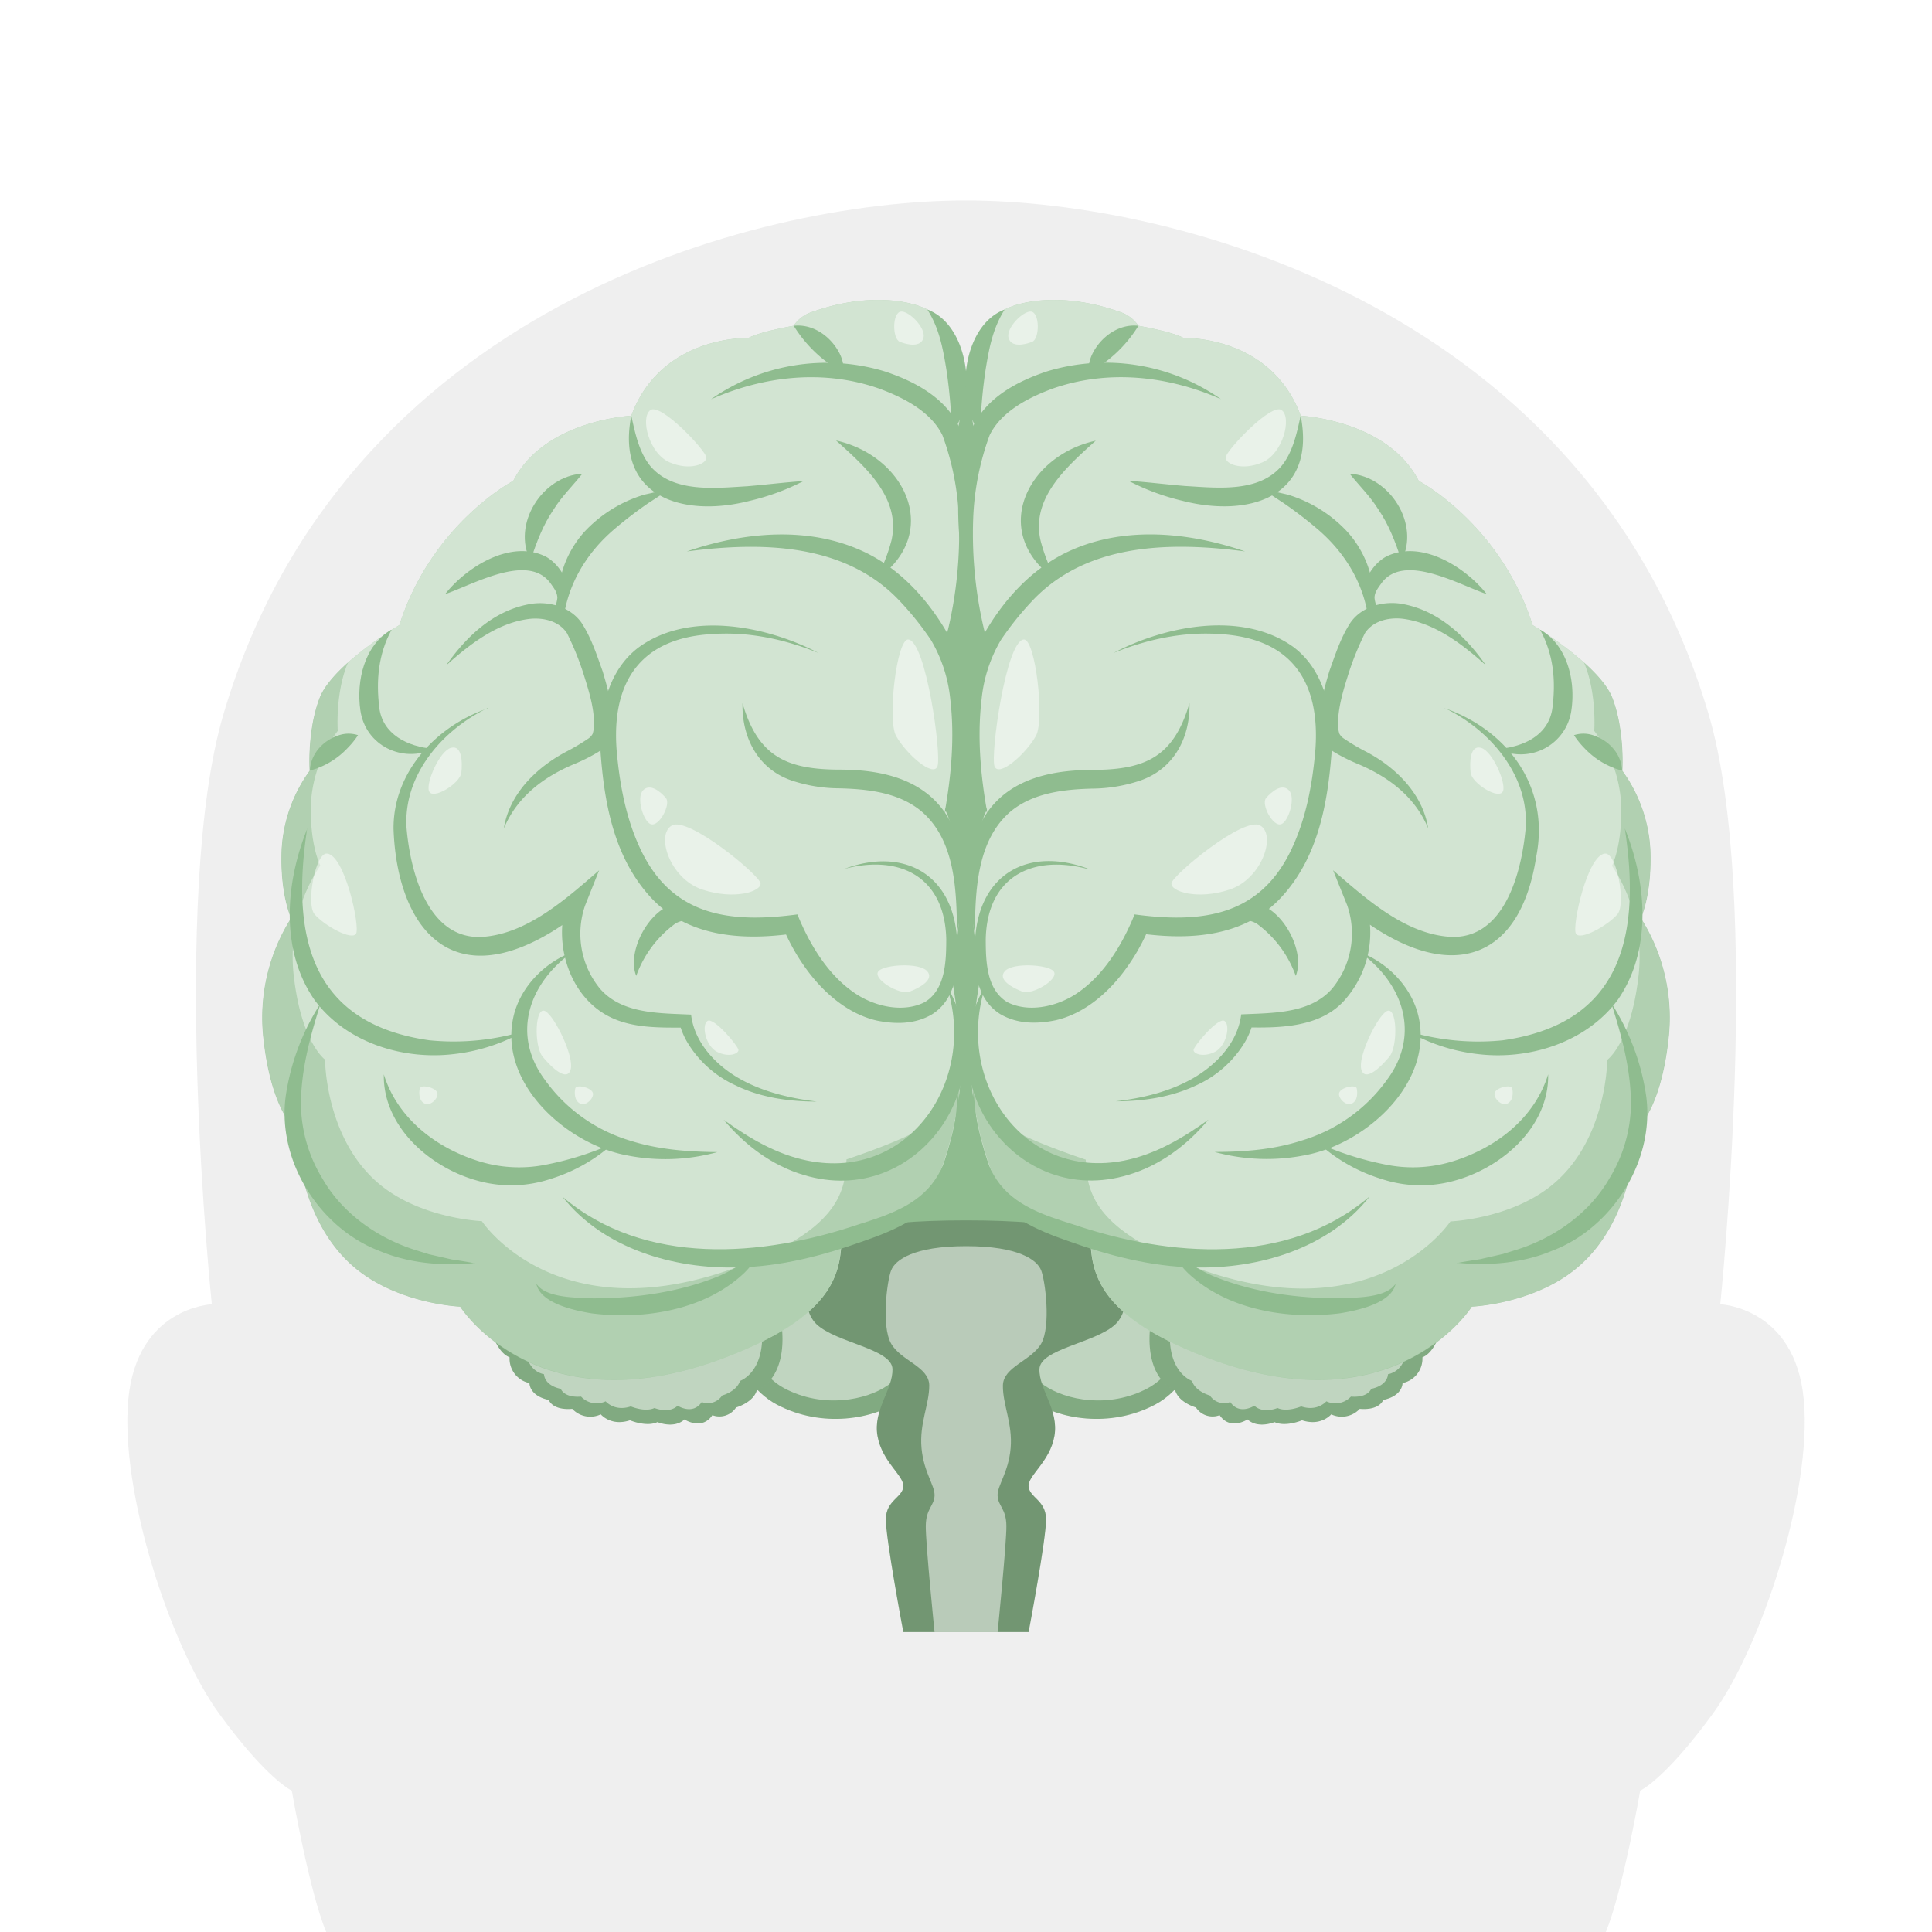 <svg class="animated" id="freepik_stories-brain-organ" xmlns="http://www.w3.org/2000/svg" viewBox="0 0 500 500" version="1.1" xmlns:xlink="http://www.w3.org/1999/xlink" xmlns:svgjs="http://svgjs.com/svgjs"><style>svg#freepik_stories-brain-organ:not(.animated) .animable {opacity: 0;}svg#freepik_stories-brain-organ.animated #freepik--Brain--inject-70 {animation: 1.5s Infinite  linear floating;animation-delay: 0s;}            @keyframes floating {                0% {                    opacity: 1;                    transform: translateY(0px);                }                50% {                    transform: translateY(-10px);                }                100% {                    opacity: 1;                    transform: translateY(0px);                }            }        </style><g id="freepik--background-complete--inject-70" class="animable" style="transform-origin: 250.012px 275.94px;"><g id="elztcazpgehv"><path d="M443.3,443.47c-12.42,17.07-18.82,19.95-18.82,19.95S420,489.36,415.59,500H84.42c-4.44-10.64-8.9-36.58-8.9-36.58s-6.4-2.88-18.82-19.95S31,386.27,33.2,362.27s21.62-24.72,21.62-24.72-11-105.27,3-152.67c30.78-104.45,137-133,192.19-133s161.41,28.54,192.19,133c14,47.4,3,152.67,3,152.67s19.4.72,21.62,24.72S455.71,426.4,443.3,443.47Z" style="fill: rgb(235, 235, 235); opacity: 0.8; transform-origin: 250.012px 275.94px;" class="animable"></path></g></g><g id="freepik--Brain--inject-70" class="animable animator-active" style="transform-origin: 250px 250.001px;"><rect x="234.35" y="96.02" width="31.3" height="226.48" style="fill: rgb(143, 188, 143); transform-origin: 250px 209.26px;" id="elpf2vfr85ku9" class="animable"></rect><path d="M184.79,337.21s4.38,20,16.22,26.28,25.23,3.69,31.9-1,9-25.3,9-25.3Z" style="fill: rgb(143, 188, 143); transform-origin: 213.35px 352.2px;" id="el3md30rmul0i" class="animable"></path><g id="el1mqrzwzphbo"><path d="M184.79,337.21s4.38,20,16.22,26.28,25.23,3.69,31.9-1,9-25.3,9-25.3Z" style="opacity: 0.1; transform-origin: 213.35px 352.2px;" class="animable"></path></g><g id="elwrvk1zvnsa"><path d="M189.34,337.21S193,354,203,359.3s21.21,3.1,26.82-.82,7.55-21.27,7.55-21.27Z" style="fill: rgb(255, 255, 255); opacity: 0.5; transform-origin: 213.355px 349.824px;" class="animable"></path></g><path d="M126.41,341.42s1.31,8.2,5.47,9.85a6.46,6.46,0,0,0,5.14,6.67s-.11,3.28,5,4.37c0,0,.88,2.74,6.08,2.3a6.37,6.37,0,0,0,7.38,1.42s2.62,3.18,7.55,1.54c0,0,4.26,1.81,7.11.47,0,0,4.27,1.82,7-.69,0,0,4.49,2.95,7.22-1.1a5.14,5.14,0,0,0,6.13-2s4.37-1.2,5.36-4.37c0,0,8.64-2.85,6.23-18.49Z" style="fill: rgb(143, 188, 143); transform-origin: 164.457px 355.034px;" id="elfmqyhvpiwtb" class="animable"></path><g id="eld75o4fie5fn"><path d="M126.41,341.42s1.31,8.2,5.47,9.85a6.46,6.46,0,0,0,5.14,6.67s-.11,3.28,5,4.37c0,0,.88,2.74,6.08,2.3a6.37,6.37,0,0,0,7.38,1.42s2.62,3.18,7.55,1.54c0,0,4.26,1.81,7.11.47,0,0,4.27,1.82,7-.69,0,0,4.49,2.95,7.22-1.1a5.14,5.14,0,0,0,6.13-2s4.37-1.2,5.36-4.37c0,0,8.64-2.85,6.23-18.49Z" style="opacity: 0.1; transform-origin: 164.457px 355.034px;" class="animable"></path></g><g id="elqnpaqithmdr"><path d="M131.65,341.42s1.13,7.07,4.72,8.49a5.57,5.57,0,0,0,4.43,5.75s-.09,2.83,4.34,3.78c0,0,.76,2.35,5.24,2a5.5,5.5,0,0,0,6.36,1.22s2.27,2.74,6.51,1.32c0,0,3.68,1.57,6.13.41,0,0,3.68,1.58,6-.59,0,0,3.87,2.54,6.23-.95a4.42,4.42,0,0,0,5.28-1.7s3.77-1,4.62-3.77c0,0,7.45-2.45,5.38-15.94Z" style="fill: rgb(255, 255, 255); opacity: 0.5; transform-origin: 164.452px 353.183px;" class="animable"></path></g><path d="M315.21,337.21s-4.38,20-16.22,26.28-25.23,3.69-31.9-1-9-25.3-9-25.3Z" style="fill: rgb(143, 188, 143); transform-origin: 286.65px 352.2px;" id="eltl5ilqpu39" class="animable"></path><g id="elplw0isj2tlj"><path d="M315.21,337.21s-4.38,20-16.22,26.28-25.23,3.69-31.9-1-9-25.3-9-25.3Z" style="opacity: 0.1; transform-origin: 286.65px 352.2px;" class="animable"></path></g><g id="elyrzdkngf00o"><path d="M310.66,337.21S307,354,297,359.3s-21.21,3.1-26.82-.82-7.55-21.27-7.55-21.27Z" style="fill: rgb(255, 255, 255); opacity: 0.5; transform-origin: 286.645px 349.824px;" class="animable"></path></g><path d="M373.59,341.42s-1.31,8.2-5.47,9.85a6.46,6.46,0,0,1-5.14,6.67s.11,3.28-5,4.37c0,0-.88,2.74-6.08,2.3a6.37,6.37,0,0,1-7.38,1.42s-2.62,3.18-7.55,1.54c0,0-4.26,1.81-7.11.47,0,0-4.27,1.82-7-.69,0,0-4.49,2.95-7.22-1.1a5.14,5.14,0,0,1-6.13-2s-4.37-1.2-5.36-4.37c0,0-8.64-2.85-6.23-18.49Z" style="fill: rgb(143, 188, 143); transform-origin: 335.543px 355.034px;" id="elswej3ifdchm" class="animable"></path><g id="el9m0do7ch5s6"><path d="M373.59,341.42s-1.31,8.2-5.47,9.85a6.46,6.46,0,0,1-5.14,6.67s.11,3.28-5,4.37c0,0-.88,2.74-6.08,2.3a6.37,6.37,0,0,1-7.38,1.42s-2.62,3.18-7.55,1.54c0,0-4.26,1.81-7.11.47,0,0-4.27,1.82-7-.69,0,0-4.49,2.95-7.22-1.1a5.14,5.14,0,0,1-6.13-2s-4.37-1.2-5.36-4.37c0,0-8.64-2.85-6.23-18.49Z" style="opacity: 0.1; transform-origin: 335.543px 355.034px;" class="animable"></path></g><g id="el87qx8rib7z8"><path d="M368.35,341.42s-1.13,7.07-4.72,8.49a5.57,5.57,0,0,1-4.43,5.75s.09,2.83-4.34,3.78c0,0-.76,2.35-5.24,2a5.5,5.5,0,0,1-6.36,1.22s-2.27,2.74-6.51,1.32c0,0-3.68,1.57-6.13.41,0,0-3.68,1.58-6-.59,0,0-3.87,2.54-6.23-.95a4.42,4.42,0,0,1-5.28-1.7s-3.77-1-4.62-3.77c0,0-7.45-2.45-5.38-15.94Z" style="fill: rgb(255, 255, 255); opacity: 0.5; transform-origin: 335.548px 353.183px;" class="animable"></path></g><path d="M269,354.33c-.13,5.25,5.06,10.5,3.89,17.28s-7,10.28-6.69,13.14,4.4,3.49,4.52,8.31-4.52,29.32-4.52,29.32H233.78s-4.63-24.51-4.52-29.32,4.26-5.47,4.52-8.31-5.51-6.35-6.69-13.14,4-12,3.89-17.28-14.53-6.78-19.64-11.6-2.11-17.28,0-20.2S223,315.82,250,315.82s36.56,3.79,38.66,6.71,5.11,15.38,0,20.2S269.15,349.08,269,354.33Z" style="fill: rgb(143, 188, 143); transform-origin: 249.999px 369.1px;" id="elwgcmj43fc3q" class="animable"></path><g id="elc51ejgz42xj"><path d="M269,354.33c-.13,5.25,5.06,10.5,3.89,17.28s-7,10.28-6.69,13.14,4.4,3.49,4.52,8.31-4.52,29.32-4.52,29.32H233.78s-4.63-24.51-4.52-29.32,4.26-5.47,4.52-8.31-5.51-6.35-6.69-13.14,4-12,3.89-17.28-14.53-6.78-19.64-11.6-2.11-17.28,0-20.2S223,315.82,250,315.82s36.56,3.79,38.66,6.71,5.11,15.38,0,20.2S269.15,349.08,269,354.33Z" style="opacity: 0.2; transform-origin: 249.999px 369.1px;" class="animable"></path></g><g id="elg6vkre8btvi"><path d="M259.55,358.59c-.06,4.93,2.55,9.85,2,16.2s-3.49,9.64-3.37,12.32,2.22,3.27,2.27,7.78-2.27,27.49-2.27,27.49H241.86s-2.33-23-2.27-27.49,2.13-5.12,2.27-7.78-2.78-5.95-3.37-12.32,2-11.27,2-16.2-7.3-6.35-9.87-10.87-1.06-16.19,0-18.93,5.87-6.29,19.42-6.29,18.36,3.55,19.42,6.29,2.56,14.42,0,18.93S259.62,353.67,259.55,358.59Z" style="fill: rgb(255, 255, 255); opacity: 0.5; transform-origin: 250.038px 372.44px;" class="animable"></path></g><path d="M246.32,112.17c2.67,0,2.18-6.09,2.18-16.15s-4.05-13.57-8.5-15.91-15.6-4.42-29.71.59a9.09,9.09,0,0,0-4.91,3.62s-8.78,1.52-11.7,3.16c0,0-22.58-.82-30.3,20.12,0,0-22.47,1.06-30.54,16.85,0,0-21.06,11-29.48,37.32,0,0-17.31,10.29-20.59,18.84s-2.57,18.83-2.57,18.83a38.27,38.27,0,0,0-7.26,20.36c-.46,11.81,2.46,17.78,2.46,17.78a48.11,48.11,0,0,0-7.14,31.47c2.11,18.72,8.43,23.4,8.43,23.4s0,23.68,16,36.26c11.17,8.81,26.45,9.42,26.45,9.42s19.7,31.3,67.66,13.51c28.49-10.56,30.72-21.6,31-31,0,0,19-6.56,22.07-10.3s9.91-22,8.7-39.22a163.88,163.88,0,0,0-2.41-18.84A117.61,117.61,0,0,0,248.5,233c.42-11.47-2.7-21.56-3.93-23.4a69.22,69.22,0,0,0,4-20.24c.24-10.3-3.56-25.27-3.56-25.27s2.76-6.79,3.46-22.93A123.1,123.1,0,0,0,246.32,112.17Z" style="fill: rgb(143, 188, 143); transform-origin: 158.316px 217.365px;" id="el1mv8a97yl5" class="animable"></path><g id="elqg6qsjj75hj"><g style="opacity: 0.6; transform-origin: 158.316px 217.365px;" class="animable"><path d="M246.32,112.17c2.67,0,2.18-6.09,2.18-16.15s-4.05-13.57-8.5-15.91-15.6-4.42-29.71.59a9.09,9.09,0,0,0-4.91,3.62s-8.78,1.52-11.7,3.16c0,0-22.58-.82-30.3,20.12,0,0-22.47,1.06-30.54,16.85,0,0-21.06,11-29.48,37.32,0,0-17.31,10.29-20.59,18.84s-2.57,18.83-2.57,18.83a38.27,38.27,0,0,0-7.26,20.36c-.46,11.81,2.46,17.78,2.46,17.78a48.11,48.11,0,0,0-7.14,31.47c2.11,18.72,8.43,23.4,8.43,23.4s0,23.68,16,36.26c11.17,8.81,26.45,9.42,26.45,9.42s19.7,31.3,67.66,13.51c28.49-10.56,30.72-21.6,31-31,0,0,19-6.56,22.07-10.3s9.91-22,8.7-39.22a163.88,163.88,0,0,0-2.41-18.84A117.61,117.61,0,0,0,248.5,233c.42-11.47-2.7-21.56-3.93-23.4a69.22,69.22,0,0,0,4-20.24c.24-10.3-3.56-25.27-3.56-25.27s2.76-6.79,3.46-22.93A123.1,123.1,0,0,0,246.32,112.17Z" style="fill: rgb(255, 255, 255); transform-origin: 158.316px 217.365px;" id="elcw7vy2thkv5" class="animable"></path></g></g><g id="el74w19pj9305"><g style="opacity: 0.5; transform-origin: 158.246px 264.285px;" class="animable"><path d="M239.8,310.38c-3,3.74-22.07,10.3-22.07,10.3-.23,9.36-2.46,20.4-31,31-48,17.79-67.66-13.51-67.66-13.51s-15.28-.61-26.45-9.41c-16-12.59-16-36.27-16-36.27s-6.32-4.68-8.43-23.41a48.1,48.1,0,0,1,7.14-31.46s-2.93-6-2.45-17.78a38.25,38.25,0,0,1,7.24-20.36s-.7-10.3,2.58-18.84c1.16-3,4.09-6.28,7.4-9.22a4.52,4.52,0,0,0-.23.5c-3.13,7.82-2.46,17.24-2.46,17.24a34.15,34.15,0,0,0-6.94,18.63C80.09,218.57,82.89,224,82.89,224a42.57,42.57,0,0,0-6.83,28.8c2,17.13,8.06,21.42,8.06,21.42s0,21.67,15.28,33.19c10.69,8.06,25.3,8.62,25.3,8.62s18.86,28.64,64.75,12.37c27.26-9.67,29.39-19.78,29.62-28.35,0,0,18.21-6,21.11-9.42,2.18-2.57,6.43-12.63,7.92-24.14.15,1.48.29,3,.4,4.64C249.71,288.35,242.84,306.64,239.8,310.38Z" style="fill: rgb(143, 188, 143); transform-origin: 158.246px 264.285px;" id="ely22aajrod0d" class="animable"></path></g></g><path d="M184.08,103.28A52.06,52.06,0,0,1,229,96.13c7.64,2.54,15.78,6.77,19.36,14.65A62.79,62.79,0,0,1,252,134.13a75.9,75.9,0,0,1-6.94,30,108.09,108.09,0,0,0,3.1-29.94,70,70,0,0,0-4.25-21.53c-3-6.15-10.07-9.76-16.33-12.07-14.17-5-29.6-3.4-43.48,2.71Z" style="fill: rgb(143, 188, 143); transform-origin: 218.059px 129.011px;" id="el39fx8jga2ab" class="animable"></path><path d="M205.38,84.32c5.09-.59,9.76,2.85,11.94,7.23a9.71,9.71,0,0,1,1,4.94,24.51,24.51,0,0,1-4-2.53,34.32,34.32,0,0,1-8.9-9.64Z" style="fill: rgb(143, 188, 143); transform-origin: 211.86px 90.372px;" id="el39f2f8h4jd3" class="animable"></path><path d="M177.77,142.7c14.61-5,31.41-6.67,45.79.08,9.73,4.57,17.15,13,22.26,22.24,3.6,7.37,4.21,15.39,3.66,23.3a78.15,78.15,0,0,1-5.09,22.46c1.8-9.86,2.72-20,1.53-29.94a37.36,37.36,0,0,0-5-15.23,78.77,78.77,0,0,0-8-10c-14.18-15.17-35.94-15.41-55.18-12.9Z" style="fill: rgb(143, 188, 143); transform-origin: 213.698px 174.547px;" id="el6j4wxwv2qtq" class="animable"></path><path d="M163.38,107.6c1,4.54,2,9.4,4.91,13,5.91,7,16.64,5.73,25.1,5.24,4.77-.4,9.59-1,14.56-1.34A60.53,60.53,0,0,1,194,129.62c-17.26,4.41-34.74-1-30.63-22Z" style="fill: rgb(143, 188, 143); transform-origin: 185.356px 119.323px;" id="elv9y47kkfuh" class="animable"></path><path d="M145.83,160.38c-3.1-7.74.11-17,5.57-22.92A34.75,34.75,0,0,1,166.8,128c7.06-1.57,7.23-1.84,1,2.19a106.93,106.93,0,0,0-8.9,6.83c-7,6-11.94,14-13.11,23.39Z" style="fill: rgb(143, 188, 143); transform-origin: 158.456px 143.671px;" id="elpc39ok9eeu" class="animable"></path><path d="M137.28,145.08c-4.87-9.4,3.08-21.92,13.43-22.48-2.5,3.14-5.23,5.76-7.35,9.12-2.83,4.13-4.44,8.44-6.08,13.36Z" style="fill: rgb(143, 188, 143); transform-origin: 143.261px 133.84px;" id="elq5hcyfw5ays" class="animable"></path><path d="M115.18,153.78c5.51-7,17-14.32,26.1-9.71,4.56,2.52,8.24,10,3.49,13.81a7.6,7.6,0,0,1-2.53,1.43,8.18,8.18,0,0,0,2-4.56c0-1.52-1-2.68-1.81-3.85-5.81-7.86-19.83.33-27.28,2.88Z" style="fill: rgb(143, 188, 143); transform-origin: 131.07px 150.969px;" id="elx6y99rdjb7" class="animable"></path><path d="M216.37,114c18,4,27.58,24.1,10.29,36.05a45.42,45.42,0,0,0,4.05-10.18c2.51-11-6.8-19.08-14.34-25.87Z" style="fill: rgb(143, 188, 143); transform-origin: 226.061px 132.025px;" id="el6bjghw1vreg" class="animable"></path><path d="M80.2,199.44c.19-4.55,3.74-8.12,7.94-9.29a7.85,7.85,0,0,1,4.52.11A21.36,21.36,0,0,1,90,193.55a20.71,20.71,0,0,1-9.82,5.89Z" style="fill: rgb(143, 188, 143); transform-origin: 86.42px 194.655px;" id="ele4f9i89qe7" class="animable"></path><path d="M101.33,163c-3.46,6.37-4,13.17-3.18,20.08s7.27,10.2,14.11,10.72c-8,3.77-17.7-.77-19-10-1.08-7.59,1-16.77,8-20.83Z" style="fill: rgb(143, 188, 143); transform-origin: 102.626px 179.049px;" id="elv8g6yhbh038" class="animable"></path><path d="M126.23,183.24c-11.86,5.69-22,17.51-21,31.24,1,11.17,5.48,28.63,19.43,28,11.72-.7,21.87-9.87,30.39-17.24l-3.64,9.13a22.4,22.4,0,0,0,3.88,21.51c5.38,6.2,14.29,6.32,22.14,6.64l1.42.06c.85,7.18,6.31,13,12.42,16.5s13.11,5.13,20.1,6c-7.17,0-14.46-1-21-4.19a28.1,28.1,0,0,1-12.37-10.95,19,19,0,0,1-2.24-5.42l1.63,1.42c-6.39,0-13.58.24-19.64-2.8-9.63-4.85-13.89-16.86-11.77-27.07a21.47,21.47,0,0,1,1-3.51l3.85,2.74a58.91,58.91,0,0,1-11.87,8c-24.46,12.39-36.27-5.67-37.11-28.68-.18-14.76,11.07-26.79,24.46-31.3Z" style="fill: rgb(143, 188, 143); transform-origin: 156.609px 234.16px;" id="el0u54t5njfqhb" class="animable"></path><path d="M79.5,214.42c-4.16,27.24.47,50.39,31.59,54.8a63.17,63.17,0,0,0,24.71-2.42,47.57,47.57,0,0,1-18.39,6c-13.15,1.56-27.85-2.95-36-14-9-12.95-7.52-30.44-1.86-44.39Z" style="fill: rgb(143, 188, 143); transform-origin: 105.391px 243.755px;" id="elv55g16dmls" class="animable"></path><path d="M99.34,278.06c3.58,11.58,13.87,19.28,25.15,22.63a35.08,35.08,0,0,0,17,.68,79.6,79.6,0,0,0,17.27-5.5,43.3,43.3,0,0,1-16.35,9.26,32.35,32.35,0,0,1-19.4.27c-12-3.48-23.93-14-23.68-27.34Z" style="fill: rgb(143, 188, 143); transform-origin: 129.043px 292.408px;" id="eln1owpzdhvy8" class="animable"></path><path d="M145.62,309.76c21.24,18,51.69,15.54,76.55,7.12,7.38-2.31,15.3-4.88,19.81-11.55s5.35-15,6-23.06c.78,8.19.74,17.18-3.47,24.66-4.26,7.78-13,11.49-20.95,14.24-10.41,3.74-21.49,6.64-32.7,6.84-16.54.43-34.68-4.87-45.26-18.25Z" style="fill: rgb(143, 188, 143); transform-origin: 196.985px 305.152px;" id="elshn4cmz1fgm" class="animable"></path><path d="M245,255.1c15.06,25.22-7.81,57.73-36.95,49-8.29-2.44-15.33-7.8-20.76-14.3,6.6,4.76,13.75,9,21.7,10.57,26.48,5.34,44-21,36-45.23Z" style="fill: rgb(143, 188, 143); transform-origin: 218.53px 280.325px;" id="elgngw32pslkc" class="animable"></path><path d="M122.92,326.87c-8.23.8-16.81.15-24.51-3.05-16-6-27.22-24.08-24.3-41.21a60.5,60.5,0,0,1,8.89-23c-2.79,8.74-5.12,17.44-5.12,26.35a37.67,37.67,0,0,0,5.53,19c5.24,9.19,14.63,15.72,24.76,18.75l2.85.89,5.87,1.34c2,.3,4,.61,6,1Z" style="fill: rgb(143, 188, 143); transform-origin: 98.283px 293.395px;" id="elut4qbvs1cqd" class="animable"></path><path d="M138.81,332.22c2.44,3.78,10.47,3.58,14.6,3.79,10.38,0,21-1.39,30.68-5a33.48,33.48,0,0,0,13.09-8.48,19.31,19.31,0,0,1-4.61,6.95c-10.21,9.65-26,12.13-39.47,10.41-4.37-.71-13.25-2.57-14.29-7.64Z" style="fill: rgb(143, 188, 143); transform-origin: 167.995px 331.463px;" id="el0z2z0jqouch" class="animable"></path><path d="M192.16,182c4.06,13.83,11.44,17.15,25.16,17.18,8.26,0,17.33,1.38,23.81,7.21,9.61,8.75,9.31,23.35,6.54,35-.1-11-.42-24.16-9.46-31.63-5.8-4.67-13.6-5.56-21-5.74A39.63,39.63,0,0,1,204.89,202c-8.79-3-12.92-11.18-12.73-20Z" style="fill: rgb(143, 188, 143); transform-origin: 220.754px 211.695px;" id="elgxpn5vh5ubw" class="animable"></path><path d="M115.53,172.1c5.11-7.28,12-13.92,21.23-15.7,4.87-1,10.71.46,13.75,4.79,2.57,4,3.89,8.2,5.47,12.59,1.63,5.58,5.22,17-1.28,20.91a45.61,45.61,0,0,1-6.1,3.05c-7.95,3.34-14.81,8.48-18.21,16.68,1.41-9.07,8.63-16,16.49-20.06a54.77,54.77,0,0,0,5.33-3.19,3.42,3.42,0,0,0,1.16-1.25,8.23,8.23,0,0,0,.36-2.69c0-3.94-1.23-8.1-2.44-11.93a73.65,73.65,0,0,0-4.55-11.42c-2-3.06-5.85-4.07-9.48-3.74-8.27.88-15.56,6.44-21.73,12Z" style="fill: rgb(143, 188, 143); transform-origin: 136.988px 185.259px;" id="elytr0jsgujjn" class="animable"></path><path d="M164.66,252.55c-2.83-6.84,4.59-19.83,12.66-18.84a6.15,6.15,0,0,1,1.52.56c3.66,1.8,7.28,3.23,10.9,5.45a30.73,30.73,0,0,1-9.19-.39,24.37,24.37,0,0,1-3.71-1c-.18-.06-.19-.08-.3,0a5.49,5.49,0,0,0-2.3,1.1,28.77,28.77,0,0,0-9.58,13.12Z" style="fill: rgb(143, 188, 143); transform-origin: 176.893px 243.103px;" id="el2g85abqgo0e" class="animable"></path><path d="M218.32,224.94c15.33-5.8,28.17,1.07,29.36,17.93.45,6.93.15,15.45-6.46,19.63-4.41,2.62-9.54,2.6-14.36,1.61-7-1.62-12.91-6.54-17.19-12a51.84,51.84,0,0,1-7-12l2.47,1.52c-13.23,1.84-27.75.91-37.28-10-9-10.22-11.47-23.84-12.43-36.88-.5-9.81,1.59-21.13,10-27.32C178.53,158,198.52,162,211.85,169c-8.71-3.56-18.18-5.59-27.59-4.9-18.51,1-26.12,12.45-24.65,30.34.81,9.13,2.59,18.39,6.76,26.57,8.44,16.45,23.35,17.85,40,15.64,3.3,8.16,8.42,16.51,15.95,21.07,4.94,2.94,11.76,4.31,17,1.63,5.4-3.27,5.56-10.62,5.57-16.35-.39-16-11.92-22-26.57-18.08Z" style="fill: rgb(143, 188, 143); transform-origin: 201.589px 213.305px;" id="el9zeohcb0e4d" class="animable"></path><path d="M148.25,246.33c-11.35,8-16,21.29-7.28,33.06a41.76,41.76,0,0,0,22,15.77c7.29,2.35,15,2.92,22.69,3a50.81,50.81,0,0,1-23.68.79C146.68,296,129.6,280.78,132.7,264c1.47-8.14,8-14.85,15.55-17.65Z" style="fill: rgb(143, 188, 143); transform-origin: 158.996px 273.156px;" id="elj7pwham93xo" class="animable"></path><path d="M240,80.11c11,4.12,13,23.58,6.32,32.06a127.7,127.7,0,0,0-1.41-16.61C244,90.05,243.09,85,240,80.11Z" style="fill: rgb(143, 188, 143); transform-origin: 245.079px 96.14px;" id="elomjqkh4sam" class="animable"></path><g id="elzl7bxxmsxs"><g style="opacity: 0.5; transform-origin: 161.664px 183.193px;" class="animable"><path d="M235.07,165.5c-3-.29-5.47,20.82-3.17,24.95,2.62,4.7,9.62,10.83,10.72,7.87S239.66,165.94,235.07,165.5Z" style="fill: rgb(255, 255, 255); transform-origin: 236.899px 182.297px;" id="elskjnrw1ea7s" class="animable"></path><path d="M84.6,220.9c-3-.18-5.47,13.14-3.17,15.74,2.63,3,9.63,6.84,10.72,5S89.2,221.18,84.6,220.9Z" style="fill: rgb(255, 255, 255); transform-origin: 86.428px 231.509px;" id="el97mkfwseoe" class="animable"></path><path d="M173.86,213.64c-4.22,2.43-.49,13.78,7.87,16.57s15.41.49,15.09-1.64S178.12,211.18,173.86,213.64Z" style="fill: rgb(255, 255, 255); transform-origin: 184.471px 222.435px;" id="el38chsfqt81" class="animable"></path><path d="M168.29,106.15c-2.66,2-.31,11.23,5,13.51s9.71.4,9.51-1.34S171,104.14,168.29,106.15Z" style="fill: rgb(255, 255, 255); transform-origin: 174.998px 113.322px;" id="el4xq9he9wuwl" class="animable"></path><path d="M183.09,264.22c-1.59,1.07-.5,6.49,2.49,8s5.6.51,5.53-.5S184.7,263.13,183.09,264.22Z" style="fill: rgb(255, 255, 255); transform-origin: 186.736px 268.552px;" id="elnv7u2c7bsp" class="animable"></path><path d="M227.41,251.27c-1.91,1.92,5.36,6.35,8,5.36s6.56-3.17,4.48-5.36S229.05,249.63,227.41,251.27Z" style="fill: rgb(255, 255, 255); transform-origin: 233.785px 253.299px;" id="elqbfsxqknvy" class="animable"></path><path d="M141.15,261.7c-2.75-1.54-3,9-.72,11.77s6.35,6.65,7.27,3.27S143.52,263,141.15,261.7Z" style="fill: rgb(255, 255, 255); transform-origin: 143.348px 269.801px;" id="el5ee7e5yb9b9" class="animable"></path><path d="M111,204.67c.84,2.57,8.09-1.9,8.4-4.69s.15-7.29-2.74-6.43S110.25,202.46,111,204.67Z" style="fill: rgb(255, 255, 255); transform-origin: 115.205px 199.44px;" id="elxdyifagqtcf" class="animable"></path><path d="M168.34,213.27c2.17.93,5.37-5.11,4-6.74s-4.11-3.91-5.92-2S166.49,212.48,168.34,213.27Z" style="fill: rgb(255, 255, 255); transform-origin: 169.178px 208.585px;" id="elrorvmj5o0ea" class="animable"></path><path d="M153.44,282.88c-.37-1.47-4.32-2.32-4.56-1.21s-.28,3.19,1.27,3.94S153.76,284.14,153.44,282.88Z" style="fill: rgb(255, 255, 255); transform-origin: 151.114px 283.462px;" id="elez7i10zm55" class="animable"></path><path d="M113.2,282.88c-.37-1.47-4.31-2.32-4.56-1.21s-.28,3.19,1.27,3.94S113.52,284.14,113.2,282.88Z" style="fill: rgb(255, 255, 255); transform-origin: 110.872px 283.462px;" id="elicvlnq1am7s" class="animable"></path><path d="M233.2,80.63c-2.35.22-2.29,7.06-.32,7.84S238.36,90,239,87.4,235.21,80.45,233.2,80.63Z" style="fill: rgb(255, 255, 255); transform-origin: 235.241px 84.915px;" id="el2ff86lpnz84" class="animable"></path></g></g><path d="M253.68,112.17c-2.67,0-2.18-6.09-2.18-16.15s4.05-13.57,8.5-15.91,15.6-4.42,29.71.59a9.09,9.09,0,0,1,4.91,3.62s8.78,1.52,11.7,3.16c0,0,22.58-.82,30.3,20.12,0,0,22.47,1.06,30.54,16.85,0,0,21.06,11,29.48,37.32,0,0,17.31,10.29,20.59,18.84s2.57,18.83,2.57,18.83a38.27,38.27,0,0,1,7.26,20.36c.46,11.81-2.46,17.78-2.46,17.78a48.11,48.11,0,0,1,7.14,31.47c-2.11,18.72-8.43,23.4-8.43,23.4s0,23.68-16,36.26c-11.17,8.81-26.45,9.42-26.45,9.42s-19.7,31.3-67.66,13.51c-28.49-10.56-30.72-21.6-31-31,0,0-19-6.56-22.07-10.3s-9.91-22-8.7-39.22a163.88,163.88,0,0,1,2.41-18.84A117.61,117.61,0,0,1,251.5,233c-.42-11.47,2.7-21.56,3.93-23.4a69.22,69.22,0,0,1-4-20.24c-.24-10.3,3.56-25.27,3.56-25.27s-2.76-6.79-3.46-22.93A123.1,123.1,0,0,1,253.68,112.17Z" style="fill: rgb(143, 188, 143); transform-origin: 341.684px 217.365px;" id="eldq5eavrtwi9" class="animable"></path><g id="elnq4yvxf8v3"><g style="opacity: 0.6; transform-origin: 341.684px 217.365px;" class="animable"><path d="M253.68,112.17c-2.67,0-2.18-6.09-2.18-16.15s4.05-13.57,8.5-15.91,15.6-4.42,29.71.59a9.09,9.09,0,0,1,4.91,3.62s8.78,1.52,11.7,3.16c0,0,22.58-.82,30.3,20.12,0,0,22.47,1.06,30.54,16.85,0,0,21.06,11,29.48,37.32,0,0,17.31,10.29,20.59,18.84s2.57,18.83,2.57,18.83a38.27,38.27,0,0,1,7.26,20.36c.46,11.81-2.46,17.78-2.46,17.78a48.11,48.11,0,0,1,7.14,31.47c-2.11,18.72-8.43,23.4-8.43,23.4s0,23.68-16,36.26c-11.17,8.81-26.45,9.42-26.45,9.42s-19.7,31.3-67.66,13.51c-28.49-10.56-30.72-21.6-31-31,0,0-19-6.56-22.07-10.3s-9.91-22-8.7-39.22a163.88,163.88,0,0,1,2.41-18.84A117.61,117.61,0,0,1,251.5,233c-.42-11.47,2.7-21.56,3.93-23.4a69.22,69.22,0,0,1-4-20.24c-.24-10.3,3.56-25.27,3.56-25.27s-2.76-6.79-3.46-22.93A123.1,123.1,0,0,1,253.68,112.17Z" style="fill: rgb(255, 255, 255); transform-origin: 341.684px 217.365px;" id="eljjmrz0v47lb" class="animable"></path></g></g><g id="elcjyc4o9tz6l"><g style="opacity: 0.5; transform-origin: 341.781px 264.285px;" class="animable"><path d="M260.2,310.38c3,3.74,22.07,10.3,22.07,10.3.23,9.36,2.46,20.4,31,31,48,17.79,67.66-13.51,67.66-13.51s15.28-.61,26.45-9.41c16-12.59,16-36.27,16-36.27s6.32-4.68,8.43-23.41a48.1,48.1,0,0,0-7.14-31.46s2.93-6,2.45-17.78a38.25,38.25,0,0,0-7.24-20.36s.7-10.3-2.58-18.84c-1.16-3-4.09-6.28-7.4-9.22a4.52,4.52,0,0,1,.23.5c3.13,7.82,2.46,17.24,2.46,17.24a34.15,34.15,0,0,1,6.94,18.63c.45,10.82-2.35,16.28-2.35,16.28a42.57,42.57,0,0,1,6.83,28.8c-2,17.13-8.06,21.42-8.06,21.42s0,21.67-15.28,33.19c-10.69,8.06-25.3,8.62-25.3,8.62s-18.86,28.64-64.75,12.37c-27.26-9.67-29.39-19.78-29.62-28.35,0,0-18.21-6-21.11-9.42-2.18-2.57-6.43-12.63-7.92-24.14-.15,1.48-.29,3-.4,4.64C250.29,288.35,257.16,306.64,260.2,310.38Z" style="fill: rgb(143, 188, 143); transform-origin: 341.781px 264.285px;" id="elpyagk9dtkyk" class="animable"></path></g></g><path d="M315.92,103.28c-13.88-6.11-29.31-7.67-43.48-2.71-6.26,2.3-13.34,5.93-16.33,12.07a70,70,0,0,0-4.25,21.53,108.09,108.09,0,0,0,3.1,29.94,75.9,75.9,0,0,1-6.94-30,62.79,62.79,0,0,1,3.59-23.35c3.58-7.88,11.72-12.11,19.36-14.65a52.06,52.06,0,0,1,44.95,7.15Z" style="fill: rgb(143, 188, 143); transform-origin: 281.949px 128.988px;" id="elyjuo6tyglo" class="animable"></path><path d="M294.62,84.32a34.32,34.32,0,0,1-8.9,9.64,24.51,24.51,0,0,1-4,2.53,9.71,9.71,0,0,1,1-4.94c2.18-4.38,6.85-7.82,11.94-7.23Z" style="fill: rgb(143, 188, 143); transform-origin: 288.18px 90.372px;" id="elybz7lx4axs" class="animable"></path><path d="M322.23,142.7c-19.24-2.51-41-2.27-55.18,12.9a79.66,79.66,0,0,0-8,10,37.36,37.36,0,0,0-5,15.23c-1.19,9.91-.27,20.08,1.53,29.94a78.15,78.15,0,0,1-5.09-22.46c-.55-7.91.06-15.94,3.66-23.3,5.11-9.27,12.53-17.67,22.26-22.24,14.38-6.75,31.18-5.08,45.79-.08Z" style="fill: rgb(143, 188, 143); transform-origin: 286.272px 174.537px;" id="elocfbmpts69" class="animable"></path><path d="M336.62,107.6c4.11,21.08-13.39,26.42-30.63,22a60.53,60.53,0,0,1-13.94-5.17c5,.34,9.79.94,14.56,1.34,8.45.49,19.19,1.8,25.1-5.24,2.88-3.55,3.91-8.41,4.91-13Z" style="fill: rgb(143, 188, 143); transform-origin: 314.638px 119.284px;" id="elcymbobwvhwm" class="animable"></path><path d="M354.17,160.38C353,151,348.06,143,341.06,137a106.93,106.93,0,0,0-8.9-6.83c-6.08-4-6.13-3.8,1-2.19a34.74,34.74,0,0,1,15.4,9.5c5.46,5.94,8.67,15.17,5.57,22.91Z" style="fill: rgb(143, 188, 143); transform-origin: 341.52px 143.646px;" id="elmdksmdqd4s" class="animable"></path><path d="M362.72,145.08c-1.64-4.92-3.25-9.23-6.08-13.36-2.12-3.36-4.84-6-7.35-9.12,10.35.55,18.3,13.08,13.43,22.48Z" style="fill: rgb(143, 188, 143); transform-origin: 356.739px 133.84px;" id="elnc044xeu3qm" class="animable"></path><path d="M384.82,153.78c-7.44-2.54-21.48-10.75-27.28-2.88-.81,1.17-1.83,2.33-1.81,3.85a8.18,8.18,0,0,0,2,4.56,7.6,7.6,0,0,1-2.53-1.43c-4.75-3.86-1.07-11.29,3.49-13.81,9.1-4.6,20.58,2.71,26.1,9.71Z" style="fill: rgb(143, 188, 143); transform-origin: 368.9px 150.972px;" id="el4ivmaz3vsfq" class="animable"></path><path d="M283.63,114c-7.53,6.79-16.85,14.85-14.34,25.87a45.42,45.42,0,0,0,4,10.18c-17.3-12-7.71-32.06,10.29-36Z" style="fill: rgb(143, 188, 143); transform-origin: 273.912px 132.025px;" id="elc7wjl2bi7xd" class="animable"></path><path d="M419.8,199.44a20.66,20.66,0,0,1-9.82-5.89,21.36,21.36,0,0,1-2.64-3.29,7.85,7.85,0,0,1,4.52-.11c4.2,1.17,7.75,4.74,7.94,9.29Z" style="fill: rgb(143, 188, 143); transform-origin: 413.57px 194.655px;" id="eldjngtylp7rf" class="animable"></path><path d="M398.67,163c7,4.07,9.12,13.24,8,20.83a13.22,13.22,0,0,1-19,10c6.84-.52,13.24-3.71,14.11-10.72s.28-13.7-3.18-20.08Z" style="fill: rgb(143, 188, 143); transform-origin: 397.311px 179.112px;" id="elep53qgqwvr7" class="animable"></path><path d="M373.77,183.24c16.55,5.76,27.37,20.57,23.81,38.42-4,26.27-21.16,32.36-42.62,17.94a60.79,60.79,0,0,1-5.71-4.36l3.85-2.74A26.35,26.35,0,0,1,348,258.82c-6.27,7.09-16.74,7.23-25.32,7.06l1.63-1.42a19,19,0,0,1-2.24,5.42,28.1,28.1,0,0,1-12.37,10.95c-6.57,3.14-13.86,4.18-21,4.19,7-.83,14-2.48,20.1-6s11.57-9.32,12.42-16.5l1.42-.06c7.85-.32,16.76-.44,22.14-6.64a22.4,22.4,0,0,0,3.88-21.51L345,225.22c8.52,7.38,18.67,16.54,30.39,17.24,14,.64,18.42-16.8,19.44-28,1-13.73-9.18-25.55-21-31.24Z" style="fill: rgb(143, 188, 143); transform-origin: 343.479px 234.12px;" id="el95z7lgkqf56" class="animable"></path><path d="M420.5,214.42c5.66,13.94,7.14,31.45-1.86,44.39-8.2,11-22.9,15.55-36.05,14a47.57,47.57,0,0,1-18.39-6,63.17,63.17,0,0,0,24.71,2.42c31.14-4.41,35.75-27.59,31.59-54.8Z" style="fill: rgb(143, 188, 143); transform-origin: 394.634px 243.762px;" id="eltespo2lvzrq" class="animable"></path><path d="M400.66,278.06c.25,13.37-11.65,23.86-23.68,27.34a32.35,32.35,0,0,1-19.4-.27,43.3,43.3,0,0,1-16.35-9.26,79.6,79.6,0,0,0,17.27,5.5,35.08,35.08,0,0,0,17-.68c11.28-3.35,21.57-11.05,25.15-22.63Z" style="fill: rgb(143, 188, 143); transform-origin: 370.947px 292.408px;" id="elbwkjt2xj2cb" class="animable"></path><path d="M354.38,309.76c-10.58,13.38-28.72,18.68-45.26,18.25-11.21-.2-22.29-3.1-32.7-6.84-7.95-2.75-16.69-6.46-21-14.24-4.21-7.48-4.25-16.47-3.47-24.66.67,8,1.51,16.35,6,23.06s12.43,9.24,19.81,11.55c24.86,8.42,55.31,10.9,76.55-7.12Z" style="fill: rgb(143, 188, 143); transform-origin: 302.97px 305.152px;" id="elfinwed9jwl" class="animable"></path><path d="M255.05,255.1c-8,24.26,9.53,50.56,36,45.23,7.95-1.59,15.1-5.81,21.7-10.57-5.43,6.5-12.47,11.86-20.76,14.3-29.14,8.77-52-23.75-36.95-49Z" style="fill: rgb(143, 188, 143); transform-origin: 281.512px 280.291px;" id="eld3qbto6qto5" class="animable"></path><path d="M377.08,326.87c2-.38,4-.69,6-1l5.87-1.34,2.85-.89c10.13-3,19.52-9.56,24.76-18.75a37.64,37.64,0,0,0,5.53-19c0-8.91-2.33-17.61-5.12-26.35a60.5,60.5,0,0,1,8.89,23c2.92,17.13-8.26,35.19-24.3,41.21-7.7,3.2-16.28,3.85-24.51,3.05Z" style="fill: rgb(143, 188, 143); transform-origin: 401.687px 293.325px;" id="elwrhx9z3imsn" class="animable"></path><path d="M361.19,332.22c-1.06,5.09-9.91,6.92-14.29,7.64-13.5,1.72-29.25-.76-39.47-10.41a19.31,19.31,0,0,1-4.61-6.95A33.48,33.48,0,0,0,315.91,331c9.73,3.64,20.3,5,30.68,5,4.13-.21,12.17,0,14.6-3.79Z" style="fill: rgb(143, 188, 143); transform-origin: 332.005px 331.433px;" id="elue7yqn9wxq" class="animable"></path><path d="M307.84,182c.18,8.82-3.93,16.94-12.73,20a39.63,39.63,0,0,1-12.35,2.09c-7.36.18-15.17,1.07-21,5.74-9,7.48-9.36,20.65-9.46,31.63-2.77-11.68-3.07-26.29,6.54-35,6.48-5.83,15.55-7.17,23.81-7.21,13.74,0,21.09-3.35,25.16-17.18Z" style="fill: rgb(143, 188, 143); transform-origin: 279.231px 211.73px;" id="elspcf9mipitl" class="animable"></path><path d="M384.47,172.1c-6.16-5.52-13.46-11.08-21.73-12-3.63-.33-7.47.68-9.48,3.74a73.65,73.65,0,0,0-4.55,11.42c-1.21,3.83-2.39,8-2.44,11.93a8.23,8.23,0,0,0,.36,2.69,3.42,3.42,0,0,0,1.16,1.25,54.77,54.77,0,0,0,5.33,3.19c7.86,4,15.09,11,16.49,20.06-3.4-8.2-10.26-13.33-18.21-16.68a45.61,45.61,0,0,1-6.1-3.05c-6.5-3.93-2.91-15.33-1.28-20.91,1.58-4.39,2.89-8.59,5.47-12.59,3-4.33,8.88-5.78,13.75-4.79,9.2,1.78,16.12,8.42,21.23,15.7Z" style="fill: rgb(143, 188, 143); transform-origin: 363.012px 185.221px;" id="elpz8xevpfki" class="animable"></path><path d="M335.34,252.55a28.72,28.72,0,0,0-9.58-13.12,5.49,5.49,0,0,0-2.3-1.1c-.11,0-.12,0-.3,0a24.37,24.37,0,0,1-3.71,1,30.73,30.73,0,0,1-9.19.39c3.61-2.22,7.24-3.65,10.9-5.45a6.15,6.15,0,0,1,1.52-.56c8.07-1,15.49,12,12.66,18.84Z" style="fill: rgb(143, 188, 143); transform-origin: 323.107px 243.103px;" id="elsryp1hnweh" class="animable"></path><path d="M281.68,224.94C267,221,255.48,227,255.11,243c0,5.73.17,13.08,5.57,16.35,5.25,2.68,12.07,1.3,17-1.63,7.53-4.56,12.65-12.91,15.95-21.07,16.63,2.21,31.57.8,40-15.64,4.17-8.18,5.95-17.44,6.76-26.57,1.44-17.9-6.07-29.27-24.65-30.34-9.41-.69-18.88,1.34-27.59,4.9,13.33-7.07,33.32-11,46.47-1.64,8.39,6.19,10.48,17.51,10,27.32-1,13-3.4,26.67-12.43,36.88-9.54,10.93-24,11.84-37.28,10l2.47-1.52a51.84,51.84,0,0,1-7,12c-4.28,5.48-10.17,10.4-17.19,12-4.82,1-9.95,1-14.36-1.61-6.61-4.18-6.91-12.7-6.46-19.63,1.21-16.88,14-23.72,29.36-17.93Z" style="fill: rgb(143, 188, 143); transform-origin: 298.458px 213.253px;" id="el0i5g84nymbbe" class="animable"></path><path d="M351.75,246.33c7.52,2.8,14.08,9.51,15.55,17.65,3.1,16.8-14,32-29.28,34.93a50.81,50.81,0,0,1-23.68-.79c7.7,0,15.4-.61,22.69-3a41.76,41.76,0,0,0,22-15.77c8.69-11.76,4.07-25-7.28-33.06Z" style="fill: rgb(143, 188, 143); transform-origin: 341.004px 273.116px;" id="elwhk8m3bw0b" class="animable"></path><path d="M260,80.11c-3.09,4.92-4,9.94-4.91,15.45a127.85,127.85,0,0,0-1.41,16.61C247,103.7,249,84.23,260,80.11Z" style="fill: rgb(143, 188, 143); transform-origin: 254.921px 96.14px;" id="eluq3g9e5n38j" class="animable"></path><g id="elydsma035zam"><g style="opacity: 0.5; transform-origin: 338.34px 183.193px;" class="animable"><path d="M264.93,165.5c3.05-.29,5.47,20.82,3.17,24.95-2.62,4.7-9.62,10.83-10.72,7.87S260.34,165.94,264.93,165.5Z" style="fill: rgb(255, 255, 255); transform-origin: 263.105px 182.297px;" id="el0yjrqduhtxf" class="animable"></path><path d="M415.4,220.9c3.05-.18,5.47,13.14,3.17,15.74-2.63,3-9.63,6.84-10.72,5S410.8,221.18,415.4,220.9Z" style="fill: rgb(255, 255, 255); transform-origin: 413.576px 231.509px;" id="elchmodbjyovb" class="animable"></path><path d="M326.14,213.64c4.22,2.43.49,13.78-7.88,16.57s-15.4.49-15.08-1.64S321.88,211.18,326.14,213.64Z" style="fill: rgb(255, 255, 255); transform-origin: 315.529px 222.435px;" id="eltbuhvfirlvc" class="animable"></path><path d="M331.71,106.15c2.66,2,.31,11.23-5,13.51s-9.71.4-9.51-1.34S329,104.14,331.71,106.15Z" style="fill: rgb(255, 255, 255); transform-origin: 325.002px 113.322px;" id="el3n9ezdf5ar1" class="animable"></path><path d="M316.91,264.22c1.59,1.07.5,6.49-2.49,8s-5.6.51-5.53-.5S315.3,263.13,316.91,264.22Z" style="fill: rgb(255, 255, 255); transform-origin: 313.264px 268.552px;" id="eldl378xdnbcu" class="animable"></path><path d="M272.59,251.27c1.91,1.92-5.36,6.35-8,5.36s-6.56-3.17-4.48-5.36S271,249.63,272.59,251.27Z" style="fill: rgb(255, 255, 255); transform-origin: 266.215px 253.299px;" id="elhy6fjjrdi0q" class="animable"></path><path d="M358.85,261.7c2.75-1.54,3,9,.72,11.77s-6.35,6.65-7.27,3.27S356.48,263,358.85,261.7Z" style="fill: rgb(255, 255, 255); transform-origin: 356.652px 269.801px;" id="elcihzyq7gmy" class="animable"></path><path d="M389,204.67c-.84,2.57-8.09-1.9-8.4-4.69s-.15-7.29,2.74-6.43S389.75,202.46,389,204.67Z" style="fill: rgb(255, 255, 255); transform-origin: 384.795px 199.44px;" id="elwc0wfuy21qj" class="animable"></path><path d="M331.66,213.27c-2.17.93-5.37-5.11-4-6.74s4.11-3.91,5.92-2S333.51,212.48,331.66,213.27Z" style="fill: rgb(255, 255, 255); transform-origin: 330.822px 208.585px;" id="elk9cgjh7xyy" class="animable"></path><path d="M346.56,282.88c.37-1.47,4.32-2.32,4.56-1.21s.28,3.19-1.27,3.94S346.24,284.14,346.56,282.88Z" style="fill: rgb(255, 255, 255); transform-origin: 348.886px 283.462px;" id="elt11xqbuc3mg" class="animable"></path><path d="M386.8,282.88c.37-1.47,4.31-2.32,4.56-1.21s.28,3.19-1.27,3.94S386.48,284.14,386.8,282.88Z" style="fill: rgb(255, 255, 255); transform-origin: 389.128px 283.462px;" id="el0phyvoxeclya" class="animable"></path><path d="M266.8,80.63c2.35.22,2.29,7.06.32,7.84S261.64,90,261,87.4,264.79,80.45,266.8,80.63Z" style="fill: rgb(255, 255, 255); transform-origin: 264.759px 84.915px;" id="eln5u98jpap2q" class="animable"></path></g></g></g><defs>     <filter id="active" height="200%">         <feMorphology in="SourceAlpha" result="DILATED" operator="dilate" radius="2"></feMorphology>                <feFlood flood-color="#32DFEC" flood-opacity="1" result="PINK"></feFlood>        <feComposite in="PINK" in2="DILATED" operator="in" result="OUTLINE"></feComposite>        <feMerge>            <feMergeNode in="OUTLINE"></feMergeNode>            <feMergeNode in="SourceGraphic"></feMergeNode>        </feMerge>    </filter>    <filter id="hover" height="200%">        <feMorphology in="SourceAlpha" result="DILATED" operator="dilate" radius="2"></feMorphology>                <feFlood flood-color="#ff0000" flood-opacity="0.5" result="PINK"></feFlood>        <feComposite in="PINK" in2="DILATED" operator="in" result="OUTLINE"></feComposite>        <feMerge>            <feMergeNode in="OUTLINE"></feMergeNode>            <feMergeNode in="SourceGraphic"></feMergeNode>        </feMerge>            <feColorMatrix type="matrix" values="0   0   0   0   0                0   1   0   0   0                0   0   0   0   0                0   0   0   1   0 "></feColorMatrix>    </filter></defs></svg>